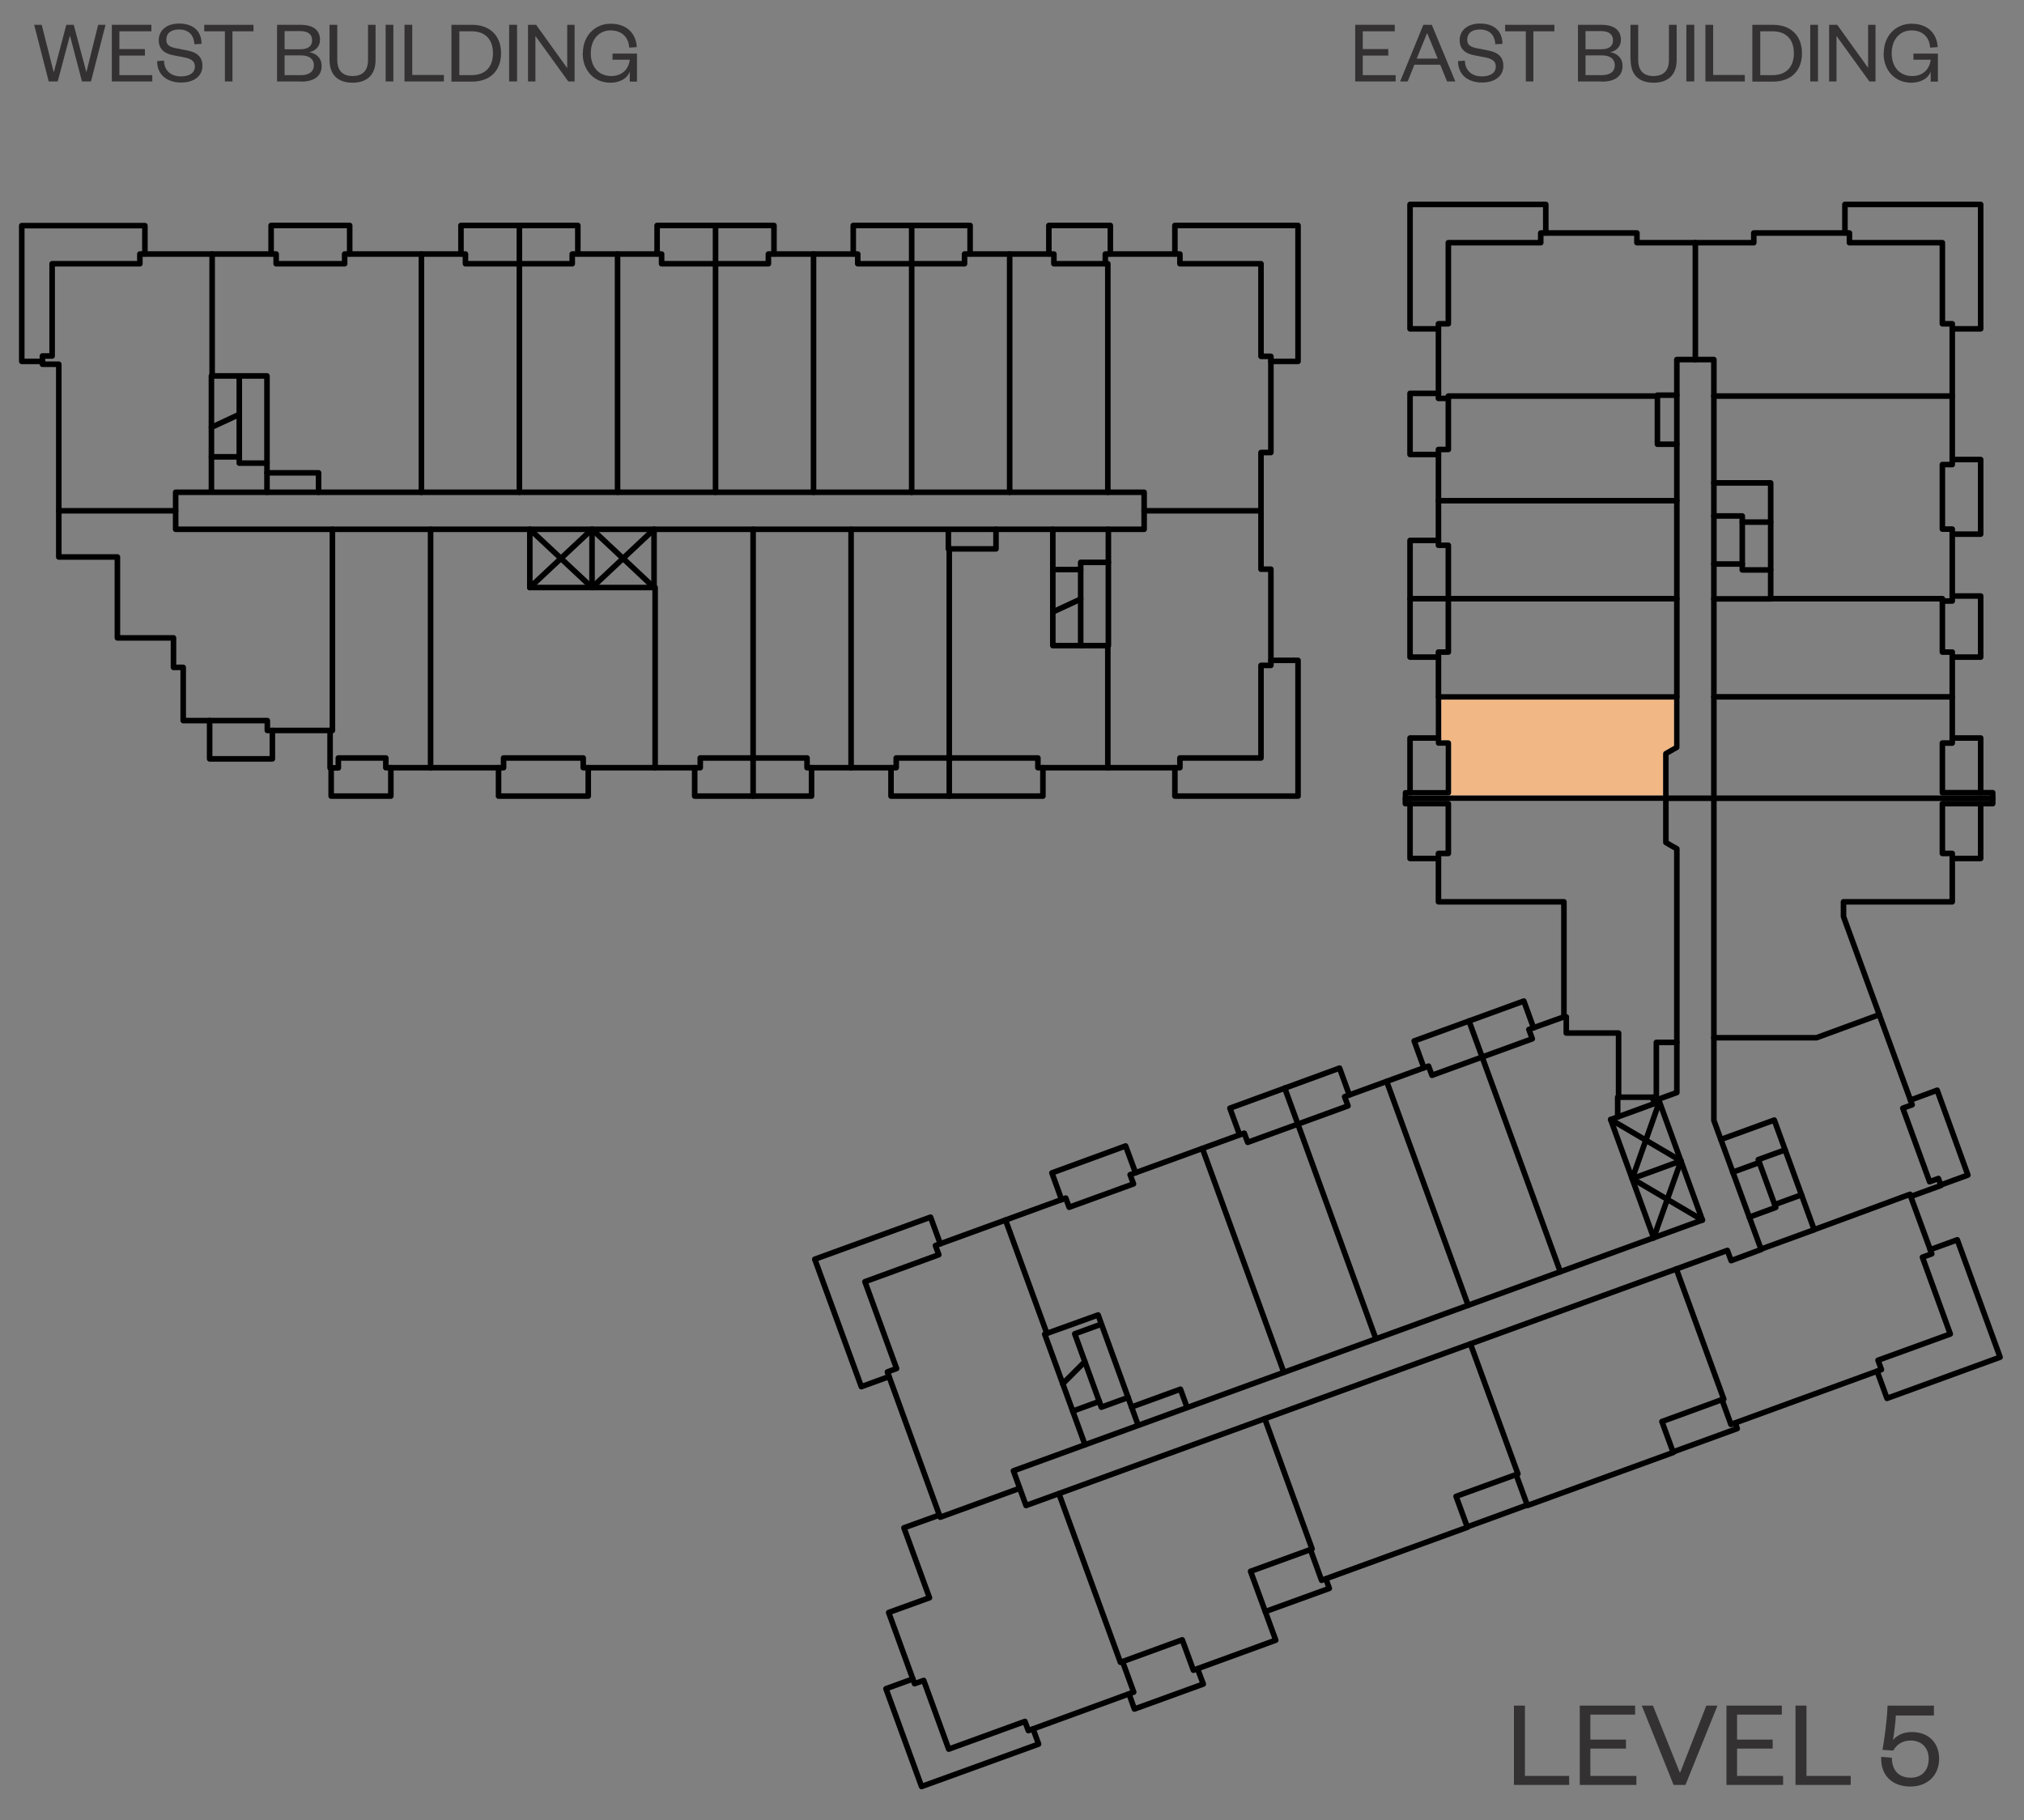 <?xml version="1.0" encoding="UTF-8"?><svg xmlns="http://www.w3.org/2000/svg" xmlns:xlink="http://www.w3.org/1999/xlink" viewBox="0 0 112.58 101.25"><rect x="0" y="0" width="112.58" height="101.25" fill="#808080" stroke="none"/><defs><style>.cls-1{clip-path:url(#clippath-78);}.cls-2{clip-path:url(#clippath-2);}.cls-3{isolation:isolate;}.cls-4{stroke:#ebebec;}.cls-4,.cls-5{stroke-width:.31px;}.cls-4,.cls-5,.cls-6,.cls-7{fill:none;}.cls-4,.cls-5,.cls-7{stroke-linecap:round;stroke-linejoin:round;}.cls-5,.cls-7{stroke:#000;}.cls-8{fill:#f1b784;fill-rule:evenodd;}.cls-9{clip-path:url(#clippath);}.cls-10{fill:#333132;}.cls-7{stroke-width:.47px;}</style><clipPath id="clippath"><rect class="cls-6" x="-485.96" y="-648.42" width="612" height="792"/></clipPath><clipPath id="clippath-2"><rect class="cls-6" x="-137.56" y="4.58" width="252.6" height="105"/></clipPath><clipPath id="clippath-78"><rect class="cls-6" x="-485.96" y="-548.5" width="612" height="553.08"/></clipPath><clipPath id="clippath-83"><rect class="cls-6" x="-485.96" y="-648.42" width="612" height="792"/></clipPath></defs><g class="cls-3"><g id="Layer_1"><g class="cls-9"><polygon class="cls-8" points="93.27 38.76 80.01 38.76 80.01 41.33 80.56 41.33 80.56 44.09 78.17 44.09 78.17 44.4 92.66 44.4 92.66 41.92 93.27 41.57 93.27 38.76"/><polygon class="cls-4" points="93.27 38.76 80.01 38.76 80.01 41.33 80.56 41.33 80.56 44.09 78.17 44.09 78.17 44.4 92.66 44.4 92.66 41.92 93.27 41.57 93.27 38.76"/><line class="cls-5" x1="32.93" y1="32.68" x2="32.93" y2="29.44"/><polyline class="cls-5" points="36.38 32.68 32.93 29.44 29.47 32.68"/><polyline class="cls-5" points="36.38 29.44 32.93 32.68 29.47 29.44"/><line class="cls-5" x1="90.79" y1="65.56" x2="93.5" y2="64.57"/><polyline class="cls-5" points="91.98 68.85 93.5 64.57 89.59 62.27"/><polyline class="cls-5" points="94.69 67.86 90.79 65.56 92.3 61.28"/><polyline class="cls-5" points="2.36 20.1 1.21 20.1 1.21 12.55 8.06 12.55 8.06 14.13"/><polyline class="cls-5" points="15.08 14.13 15.08 12.54 19.45 12.54 19.45 14.13"/><polyline class="cls-5" points="25.64 14.13 25.64 12.54 32.14 12.54 32.14 14.13"/><line class="cls-5" x1="28.89" y1="12.54" x2="28.89" y2="14.67"/><polyline class="cls-5" points="70.69 36.73 72.2 36.73 72.2 44.28 65.35 44.28 65.35 42.7"/><polyline class="cls-5" points="58.01 42.7 58.01 44.28 49.56 44.28 49.56 42.7"/><line class="cls-5" x1="52.8" y1="42.16" x2="52.8" y2="44.28"/><polyline class="cls-5" points="45.14 42.7 45.14 44.28 38.64 44.28 38.64 42.7"/><line class="cls-5" x1="41.89" y1="42.16" x2="41.89" y2="44.28"/><polyline class="cls-5" points="32.72 42.7 32.72 44.28 27.73 44.28 27.73 42.7"/><polyline class="cls-5" points="21.74 42.7 21.74 44.28 18.42 44.28 18.42 42.71"/><polyline class="cls-5" points="15.15 40.63 15.15 42.21 11.66 42.21 11.66 40.08"/><polyline class="cls-5" points="14.85 25.76 13.31 25.76 13.31 20.91"/><line class="cls-5" x1="13.31" y1="25.41" x2="11.76" y2="25.41"/><line class="cls-5" x1="11.76" y1="23.77" x2="13.31" y2="23.05"/><polyline class="cls-5" points="61.65 31.28 60.11 31.28 60.11 35.91"/><line class="cls-5" x1="58.56" y1="34.04" x2="60.11" y2="33.32"/><line class="cls-5" x1="58.56" y1="31.68" x2="60.11" y2="31.68"/><polyline class="cls-5" points="57.46 96.16 57.77 97.01 51.26 99.37 49.28 93.93 50.77 93.39"/><polyline class="cls-5" points="49.45 76.57 47.91 77.13 45.32 70.04 51.76 67.7 52.3 69.18"/><polyline class="cls-5" points="59.05 66.73 58.51 65.24 62.61 63.74 63.16 65.23"/><polyline class="cls-5" points="68.95 63.12 68.41 61.64 74.51 59.41 75.05 60.9"/><line class="cls-5" x1="71.46" y1="60.52" x2="72.19" y2="62.52"/><polyline class="cls-5" points="79.2 59.39 78.66 57.9 84.76 55.68 85.3 57.17"/><line class="cls-5" x1="81.71" y1="56.79" x2="82.44" y2="58.79"/><polyline class="cls-5" points="80.01 47.75 78.43 47.75 78.43 44.7"/><polyline class="cls-5" points="80.01 41.05 78.43 41.05 78.43 44.09"/><polyline class="cls-5" points="80.01 36.55 78.43 36.55 78.43 30.06 80.01 30.06"/><line class="cls-5" x1="78.43" y1="33.3" x2="80.56" y2="33.3"/><polyline class="cls-5" points="108.59 25.56 110.17 25.56 110.17 29.71 108.59 29.71"/><polyline class="cls-5" points="108.59 33.15 110.17 33.15 110.17 36.55 108.59 36.55"/><polyline class="cls-5" points="108.59 41.05 110.17 41.05 110.17 44.09"/><polyline class="cls-5" points="110.17 44.7 110.17 47.75 108.59 47.75"/><polyline class="cls-5" points="106.26 61.19 107.75 60.64 109.46 65.36 107.95 65.91"/><polyline class="cls-5" points="107.36 69.51 108.87 68.96 111.25 75.49 104.96 77.78 104.41 76.27"/><polyline class="cls-5" points="66.61 92.82 66.93 93.67 63.1 95.06 62.8 94.22"/><line class="cls-5" x1="95.33" y1="44.4" x2="92.66" y2="44.4"/><line class="cls-5" x1="97.86" y1="64.66" x2="96.38" y2="65.2"/><polyline class="cls-5" points="99.29 63.96 97.8 64.5 98.77 67.16 97.3 67.7"/><line class="cls-5" x1="98.72" y1="67" x2="100.2" y2="66.46"/><polyline class="cls-5" points="61.13 73.7 59.78 74.19 61.26 78.27 62.75 77.73"/><line class="cls-5" x1="59.67" y1="78.49" x2="61.15" y2="77.95"/><line class="cls-5" x1="60.34" y1="75.74" x2="59.11" y2="76.97"/><polyline class="cls-5" points="98.49 31.7 96.91 31.7 96.91 28.7 95.33 28.7"/><line class="cls-5" x1="98.49" y1="29.04" x2="96.91" y2="29.04"/><line class="cls-5" x1="95.33" y1="31.37" x2="96.91" y2="31.37"/><line class="cls-5" x1="39.8" y1="14.67" x2="39.8" y2="12.54"/><polyline class="cls-5" points="93.06 80.76 96.63 79.46 96.52 79.15"/><line class="cls-5" x1="81.61" y1="84.93" x2="84.95" y2="83.71"/><polyline class="cls-5" points="73.75 87.82 73.94 88.35 70.38 89.64"/><polyline class="cls-5" points="102.62 12.96 102.62 11.37 110.17 11.37 110.17 18.29 108.59 18.29"/><polyline class="cls-5" points="80.01 18.29 78.43 18.29 78.43 11.37 85.98 11.37 85.98 12.96"/><polyline class="cls-5" points="80.01 21.88 78.43 21.88 78.43 25.28 80.01 25.28"/><polyline class="cls-5" points="36.55 14.13 36.55 12.54 43.05 12.54 43.05 14.13"/><line class="cls-5" x1="50.71" y1="14.67" x2="50.71" y2="12.54"/><polyline class="cls-5" points="47.46 14.13 47.46 12.54 53.96 12.54 53.96 14.13"/><polyline class="cls-5" points="58.34 14.13 58.34 12.54 61.76 12.54 61.76 14.13"/><polyline class="cls-5" points="65.35 14.13 65.35 12.54 72.2 12.54 72.2 20.1 70.69 20.1"/><polygon class="cls-5" points="2.36 20.26 2.36 19.8 2.9 19.8 2.9 14.67 7.78 14.67 7.78 14.13 15.36 14.13 15.36 14.67 19.17 14.67 19.17 14.13 25.89 14.13 25.89 14.67 31.83 14.67 31.83 14.13 36.8 14.13 36.8 14.67 42.74 14.67 42.74 14.13 47.71 14.13 47.71 14.67 53.65 14.67 53.65 14.13 58.62 14.13 58.62 14.67 61.48 14.67 61.48 14.13 65.63 14.13 65.63 14.67 70.14 14.67 70.14 19.82 70.69 19.82 70.69 25.17 70.14 25.17 70.14 31.66 70.69 31.66 70.69 37.01 70.14 37.01 70.14 42.16 65.63 42.16 65.63 42.7 57.73 42.7 57.73 42.16 49.85 42.16 49.85 42.7 44.89 42.7 44.89 42.16 38.95 42.16 38.95 42.7 32.44 42.7 32.44 42.16 28.01 42.16 28.01 42.7 21.46 42.7 21.46 42.16 18.82 42.16 18.82 42.71 18.36 42.71 18.36 40.63 14.87 40.63 14.87 40.08 10.19 40.08 10.19 37.12 9.65 37.12 9.65 35.48 6.53 35.48 6.53 30.98 3.27 30.98 3.27 20.26 2.36 20.26"/><rect class="cls-5" x="9.77" y="27.38" width="53.87" height="2.06"/><line class="cls-5" x1="9.77" y1="28.41" x2="3.27" y2="28.41"/><polyline class="cls-5" points="18.49 29.44 18.49 40.63 18.36 40.63"/><line class="cls-5" x1="23.95" y1="29.44" x2="23.95" y2="42.7"/><polyline class="cls-5" points="29.47 29.44 29.47 32.68 36.38 32.68 36.38 29.44"/><polyline class="cls-5" points="36.44 42.7 36.44 32.68 36.38 32.68"/><line class="cls-5" x1="41.89" y1="42.16" x2="41.89" y2="29.44"/><line class="cls-5" x1="47.34" y1="42.7" x2="47.34" y2="29.44"/><line class="cls-5" x1="52.8" y1="42.16" x2="52.8" y2="30.53"/><polyline class="cls-5" points="52.75 29.52 52.75 30.53 55.4 30.53 55.4 29.44"/><polyline class="cls-5" points="58.56 29.44 58.56 35.91 61.65 35.91 61.65 29.44"/><line class="cls-5" x1="61.62" y1="42.7" x2="61.62" y2="35.91"/><line class="cls-5" x1="70.14" y1="28.41" x2="63.64" y2="28.41"/><polyline class="cls-5" points="61.62 27.38 61.62 14.67 61.48 14.67"/><line class="cls-5" x1="56.16" y1="27.38" x2="56.16" y2="14.13"/><line class="cls-5" x1="50.71" y1="27.38" x2="50.71" y2="14.67"/><line class="cls-5" x1="45.25" y1="27.38" x2="45.25" y2="14.13"/><line class="cls-5" x1="39.8" y1="27.38" x2="39.8" y2="14.67"/><line class="cls-5" x1="34.35" y1="27.38" x2="34.35" y2="14.13"/><line class="cls-5" x1="28.89" y1="27.38" x2="28.89" y2="14.67"/><line class="cls-5" x1="23.44" y1="27.38" x2="23.44" y2="14.13"/><polyline class="cls-5" points="11.76 27.27 11.76 20.91 14.85 20.91 14.85 27.38"/><polyline class="cls-5" points="17.72 27.38 17.72 26.3 14.85 26.3"/><line class="cls-5" x1="11.8" y1="20.91" x2="11.8" y2="14.13"/><polygon class="cls-5" points="80.56 13.5 85.7 13.5 85.7 12.96 91.05 12.96 91.05 13.5 97.55 13.5 97.55 12.96 102.87 12.96 102.87 13.5 108.04 13.5 108.04 18.01 108.59 18.01 108.59 25.84 108.04 25.84 108.04 29.43 108.59 29.43 108.59 33.43 108.04 33.43 108.04 36.27 108.59 36.27 108.59 41.33 108.04 41.33 108.04 44.09 110.84 44.09 110.84 44.7 108.04 44.7 108.04 47.47 108.59 47.47 108.59 50.16 102.54 50.16 102.54 50.96 102.54 50.98 106.36 61.45 105.84 61.64 107.33 65.73 107.82 65.55 107.96 65.94 106.28 66.55 107.45 69.74 106.93 69.93 108.48 74.2 104.46 75.66 104.65 76.18 96.28 79.23 95.78 77.85 92.44 79.07 93.07 80.79 84.96 83.74 84.33 82.02 80.99 83.23 81.62 84.95 73.51 87.9 72.89 86.19 69.56 87.4 70.96 91.23 66.38 92.9 65.76 91.21 62.44 92.42 63.06 94.12 57.2 96.26 57.01 95.75 52.77 97.29 51.38 93.47 50.87 93.65 49.43 89.69 51.7 88.87 50.28 84.98 52.25 84.27 49.36 76.31 49.87 76.12 48.11 71.29 52.22 69.79 52.03 69.28 59.28 66.64 59.47 67.15 63.05 65.85 62.86 65.34 69.21 63.03 69.4 63.54 74.98 61.51 74.79 61 79.46 59.3 79.65 59.81 85.23 57.78 85.04 57.26 86.99 56.56 86.99 50.16 80.01 50.16 80.01 47.47 80.56 47.47 80.56 44.7 78.17 44.7 78.17 44.09 80.56 44.09 80.56 41.33 80.01 41.33 80.01 36.27 80.56 36.27 80.56 30.33 80.01 30.33 80.01 25 80.56 25 80.56 22.16 80.01 22.16 80.01 18.01 80.56 18.01 80.56 13.5"/><polyline class="cls-5" points="94.69 67.86 92.3 61.28 89.59 62.27 91.98 68.85"/><polyline class="cls-5" points="89.98 62.13 89.98 61.03 91.9 61.03 92.03 61.38"/><polyline class="cls-5" points="92.3 61.28 92.25 61.14 93.27 60.77 93.27 47.21 93.02 47.07 92.66 46.86 92.66 41.92 93.27 41.57 93.27 20 95.33 20 95.33 62.32 97.96 69.5 96.29 70.12 96.08 69.55 57.07 83.74 56.37 81.81 94.69 67.86"/><polyline class="cls-5" points="93.27 57.98 92.13 57.98 92.13 61.03 91.9 61.03"/><polyline class="cls-5" points="93.27 21.98 92.19 21.98 92.19 24.71 93.27 24.71"/><polyline class="cls-5" points="95.33 26.86 98.49 26.86 98.49 33.31 95.33 33.31"/><polyline class="cls-5" points="95.72 63.38 98.69 62.3 100.91 68.4 97.95 69.48"/><polyline class="cls-5" points="60.35 80.36 58.11 74.21 61.08 73.14 63.31 79.28"/><polyline class="cls-5" points="66.03 78.29 65.66 77.27 62.94 78.26"/><line class="cls-5" x1="94.3" y1="20" x2="94.3" y2="13.5"/><line class="cls-5" x1="95.33" y1="22.03" x2="108.59" y2="22.03"/><polyline class="cls-5" points="108.04 33.43 108.04 33.3 98.49 33.3"/><line class="cls-5" x1="108.59" y1="38.76" x2="95.33" y2="38.76"/><line class="cls-5" x1="95.33" y1="44.4" x2="110.84" y2="44.4"/><line class="cls-5" x1="78.17" y1="44.4" x2="92.66" y2="44.4"/><polyline class="cls-5" points="95.33 57.72 101.04 57.72 104.53 56.44"/><polyline class="cls-5" points="106.28 66.55 106.24 66.43 100.9 68.4"/><polyline class="cls-5" points="62.44 92.42 62.32 92.46 58.9 83.08"/><polyline class="cls-5" points="52.25 84.27 52.3 84.39 56.72 82.78"/><line class="cls-5" x1="55.93" y1="67.86" x2="58.23" y2="74.17"/><line class="cls-5" x1="66.88" y1="63.88" x2="71.41" y2="76.33"/><line class="cls-5" x1="72.19" y1="62.52" x2="76.53" y2="74.47"/><line class="cls-5" x1="77.13" y1="60.15" x2="81.66" y2="72.6"/><line class="cls-5" x1="82.44" y1="58.79" x2="86.79" y2="70.74"/><polyline class="cls-5" points="86.99 56.56 87.12 56.56 87.12 57.46 90.03 57.46 90.03 61.03"/><line class="cls-5" x1="80.01" y1="38.76" x2="93.27" y2="38.76"/><line class="cls-5" x1="80.56" y1="33.3" x2="93.27" y2="33.3"/><line class="cls-5" x1="80.01" y1="27.85" x2="93.27" y2="27.85"/><polyline class="cls-5" points="80.56 22.16 80.56 22.03 92.19 22.03"/><polyline class="cls-5" points="72.89 86.19 72.98 86.15 70.35 78.91"/><polyline class="cls-5" points="84.33 82.02 84.43 81.98 81.79 74.75"/><polyline class="cls-5" points="95.78 77.85 95.88 77.82 93.24 70.58"/><g class="cls-2"><rect class="cls-5" x="-234.6" y="-437.86" width="450.14" height="582.54"/></g><g><path class="cls-10" d="M84.82,94.87v3.91h2.46v.5h-3.07v-4.41h.61Z"/><path class="cls-10" d="M91.02,99.28h-3.15v-4.41h3.08v.5h-2.49v1.39h1.98v.5h-1.98v1.52h2.56v.5Z"/><path class="cls-10" d="M93.09,99.28l-1.77-4.41h.62l1.49,3.71h.03l1.45-3.71h.62l-1.78,4.41h-.66Z"/><path class="cls-10" d="M99.18,99.28h-3.15v-4.41h3.08v.5h-2.49v1.39h1.98v.5h-1.98v1.52h2.56v.5Z"/><path class="cls-10" d="M100.48,94.87v3.91h2.46v.5h-3.07v-4.41h.61Z"/><path class="cls-10" d="M107.57,95.42h-2.12c0,.24-.11,1.14-.16,1.37,.2-.25,.56-.45,1.05-.45,1,0,1.52,.67,1.52,1.48,0,.92-.64,1.55-1.6,1.55-1.06,0-1.67-.67-1.62-1.65l.59,.05c0,.67,.36,1.11,1.05,1.11,.62,0,1-.41,1-1.06,0-.58-.38-1.01-1-1.01-.49,0-.81,.26-.97,.56l-.6-.04c.11-.61,.26-1.74,.28-2.46h2.58v.55Z"/></g><g class="cls-1"><rect class="cls-7" x="-517.48" y="-641.98" width="678.3" height="877.8"/></g><g><path class="cls-10" d="M4.79,4h.02l.65-2.62h.41l-.81,3.15h-.5l-.66-2.52h-.02l-.67,2.52h-.5L1.9,1.38h.42l.66,2.61h.02l.69-2.61h.41l.7,2.62Z"/><path class="cls-10" d="M8.47,4.53h-2.25V1.38h2.2v.36h-1.78v.99h1.42v.36h-1.42v1.09h1.83v.36Z"/><path class="cls-10" d="M9.12,3.38c.02,.58,.42,.87,.95,.87,.47,0,.77-.2,.77-.55,0-.29-.19-.43-.6-.51l-.62-.12c-.47-.09-.79-.34-.79-.83,0-.55,.44-.93,1.13-.93,.79,0,1.25,.42,1.25,1.13l-.4,.02c-.02-.52-.33-.82-.85-.82-.46,0-.71,.21-.71,.57,0,.31,.21,.41,.57,.48l.57,.11c.58,.11,.87,.36,.87,.87,0,.58-.5,.92-1.18,.92-.78,0-1.34-.42-1.34-1.19l.39-.03Z"/><path class="cls-10" d="M12.51,4.53V1.74h-1.15v-.36h2.74v.36h-1.17v2.79h-.43Z"/><path class="cls-10" d="M16.75,4.53h-1.34V1.38h1.29c.78,0,1.1,.34,1.1,.84,0,.37-.26,.62-.6,.68,.39,.07,.69,.32,.69,.77,0,.55-.4,.87-1.14,.87Zm-.92-1.79h.88c.46,0,.65-.2,.65-.5s-.19-.51-.65-.51h-.88v1.01Zm0,.34v1.1h.91c.47,0,.72-.21,.72-.55s-.25-.55-.72-.55h-.91Z"/><path class="cls-10" d="M18.33,3.33V1.38h.43v1.95c0,.6,.3,.9,.85,.9s.86-.29,.86-.89V1.38h.42v1.95c0,.92-.57,1.27-1.28,1.27s-1.28-.34-1.28-1.27Z"/><path class="cls-10" d="M21.88,1.38v3.15h-.43V1.38h.43Z"/><path class="cls-10" d="M22.93,1.38v2.79h1.76v.36h-2.19V1.38h.43Z"/><path class="cls-10" d="M25.11,1.38h1.14c.99,0,1.62,.59,1.62,1.58s-.63,1.58-1.62,1.58h-1.14V1.38Zm1.12,2.8c.77,0,1.19-.46,1.19-1.22s-.42-1.22-1.19-1.22h-.68v2.44h.68Z"/><path class="cls-10" d="M28.76,1.38v3.15h-.44V1.38h.44Z"/><path class="cls-10" d="M31.55,3.79V1.38h.41v3.15h-.35l-1.83-2.53v2.53h-.41V1.38h.45l1.73,2.41Z"/><path class="cls-10" d="M32.42,2.96c0-.97,.67-1.64,1.54-1.64s1.41,.5,1.46,1.3l-.42,.03c-.04-.58-.41-.96-1.04-.96s-1.1,.49-1.1,1.27,.46,1.27,1.14,1.27c.59,0,.97-.37,1.03-.91h-.96v-.34h1.36v1.56h-.4v-.56c-.14,.4-.58,.62-1.08,.62-.89,0-1.54-.66-1.54-1.64Z"/></g><g><path class="cls-10" d="M77.63,4.53h-2.25V1.38h2.2v.36h-1.78v.99h1.42v.36h-1.42v1.09h1.83v.36Z"/><path class="cls-10" d="M79.64,1.38l1.31,3.15h-.46l-.38-.93h-1.44l-.37,.93h-.42l1.29-3.15h.48Zm-.83,1.88h1.16l-.58-1.4h-.02l-.57,1.4Z"/><path class="cls-10" d="M81.48,3.38c.02,.58,.42,.87,.95,.87,.47,0,.77-.2,.77-.55,0-.29-.19-.43-.6-.51l-.62-.12c-.47-.09-.79-.34-.79-.83,0-.55,.44-.93,1.13-.93,.79,0,1.25,.42,1.25,1.13l-.4,.02c-.02-.52-.33-.82-.85-.82-.46,0-.71,.21-.71,.57,0,.31,.21,.41,.57,.48l.57,.11c.58,.11,.87,.36,.87,.87,0,.58-.5,.92-1.18,.92-.78,0-1.34-.42-1.34-1.19l.39-.03Z"/><path class="cls-10" d="M84.87,4.53V1.74h-1.15v-.36h2.74v.36h-1.17v2.79h-.43Z"/><path class="cls-10" d="M89.11,4.53h-1.34V1.38h1.29c.78,0,1.1,.34,1.1,.84,0,.37-.26,.62-.6,.68,.39,.07,.69,.32,.69,.77,0,.55-.4,.87-1.14,.87Zm-.92-1.79h.88c.46,0,.65-.2,.65-.5s-.2-.51-.65-.51h-.88v1.01Zm0,.34v1.1h.91c.47,0,.72-.21,.72-.55s-.25-.55-.72-.55h-.91Z"/><path class="cls-10" d="M90.69,3.33V1.38h.43v1.95c0,.6,.3,.9,.85,.9s.86-.29,.86-.89V1.38h.43v1.95c0,.92-.57,1.27-1.28,1.27s-1.28-.34-1.28-1.27Z"/><path class="cls-10" d="M94.24,1.38v3.15h-.44V1.38h.44Z"/><path class="cls-10" d="M95.29,1.38v2.79h1.76v.36h-2.19V1.38h.44Z"/><path class="cls-10" d="M97.47,1.38h1.14c.99,0,1.62,.59,1.62,1.58s-.62,1.58-1.62,1.58h-1.14V1.38Zm1.12,2.8c.77,0,1.19-.46,1.19-1.22s-.42-1.22-1.19-1.22h-.68v2.44h.68Z"/><path class="cls-10" d="M101.12,1.38v3.15h-.43V1.38h.43Z"/><path class="cls-10" d="M103.91,3.79V1.38h.41v3.15h-.34l-1.83-2.53v2.53h-.41V1.38h.45l1.73,2.41Z"/><path class="cls-10" d="M104.78,2.96c0-.97,.67-1.64,1.54-1.64s1.41,.5,1.46,1.3l-.42,.03c-.04-.58-.41-.96-1.04-.96s-1.1,.49-1.1,1.27,.46,1.27,1.14,1.27c.59,0,.97-.37,1.03-.91h-.96v-.34h1.36v1.56h-.4v-.56c-.14,.4-.58,.62-1.08,.62-.89,0-1.54-.66-1.54-1.64Z"/></g></g></g></g></svg>